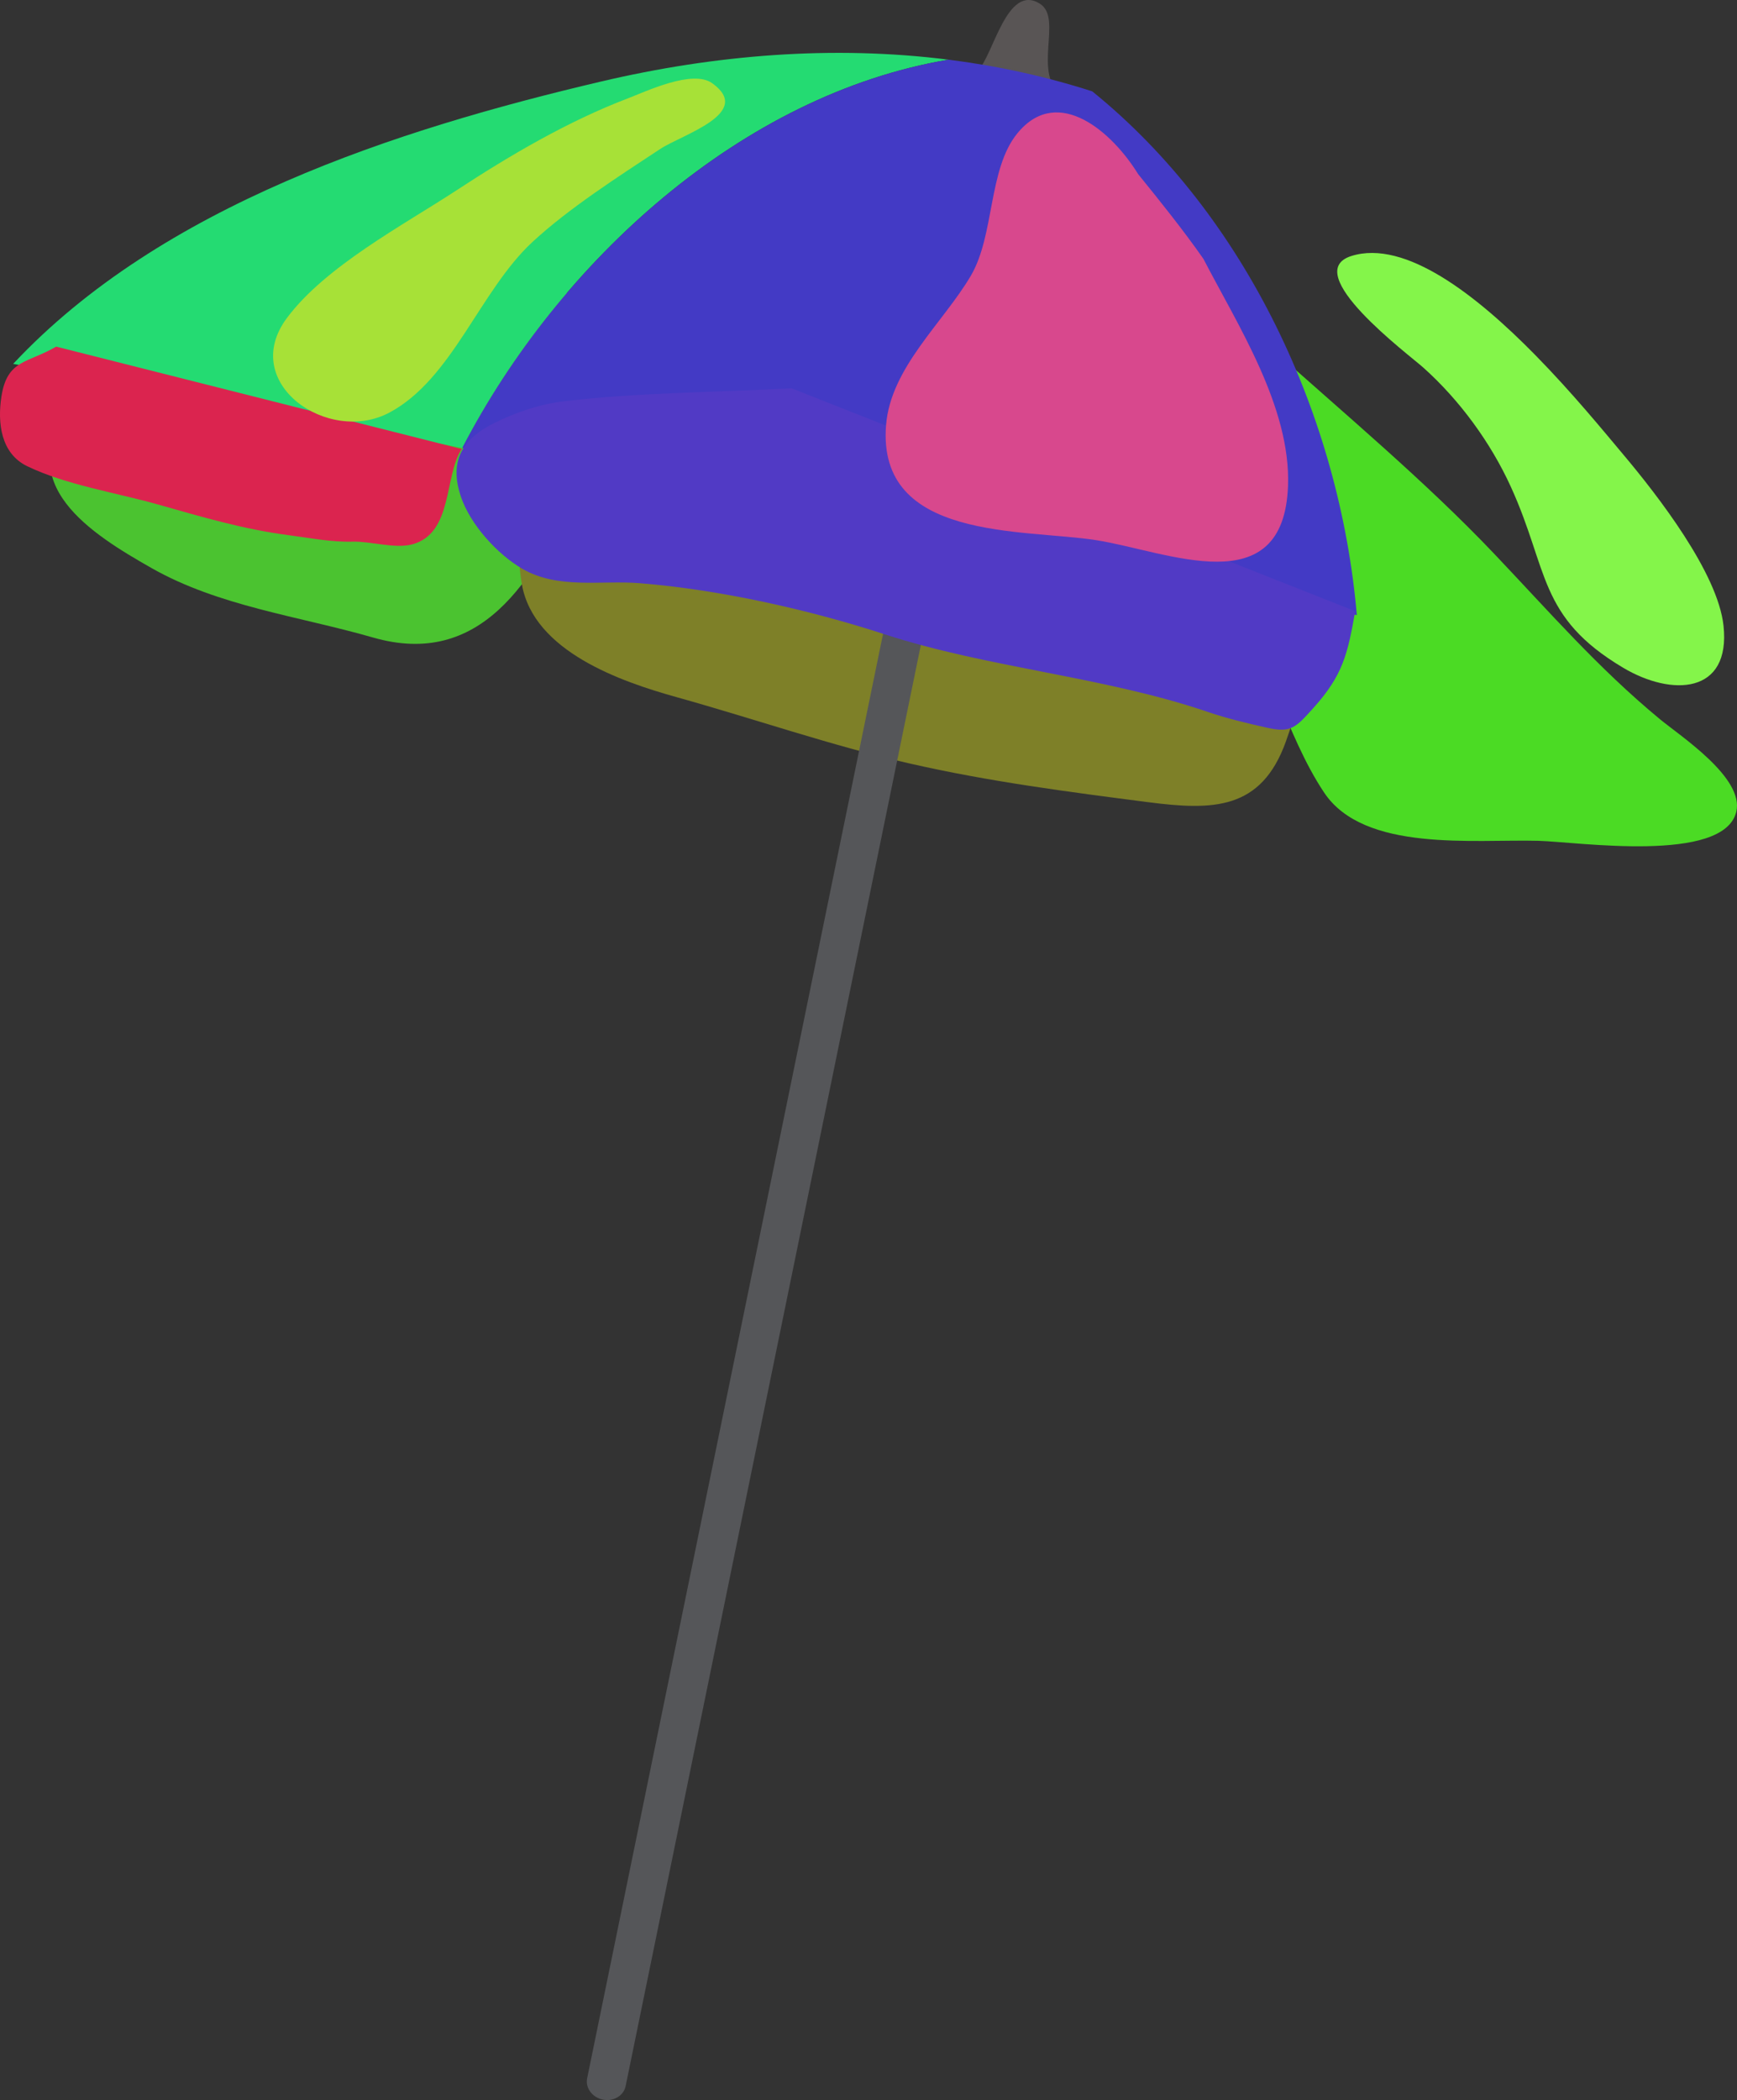 <?xml version="1.0" encoding="UTF-8" standalone="no"?>
<!-- Created with Inkscape (http://www.inkscape.org/) -->

<svg
   xmlns:dc="http://purl.org/dc/elements/1.1/"
   xmlns:cc="http://creativecommons.org/ns#"
   xmlns:rdf="http://www.w3.org/1999/02/22-rdf-syntax-ns#"
   xmlns:svg="http://www.w3.org/2000/svg"
   xmlns="http://www.w3.org/2000/svg"
   xmlns:sodipodi="http://sodipodi.sourceforge.net/DTD/sodipodi-0.dtd"
   xmlns:inkscape="http://www.inkscape.org/namespaces/inkscape"
   id="svg2"
   version="1.1"
   inkscape:version="0.91 r13725"
   xml:space="preserve"
   width="502.377"
   height="607.288"
   viewBox="0 0 502.377 607.288"
   sodipodi:docname="hidden_61.svg"><rect x="0" y="0" width="502.377" height="607.288" fill="#333333" stroke="none"/><sodipodi:namedview
     inkscape:current-layer="svg2"
     fit-margin-bottom="0"
     fit-margin-right="0"
     fit-margin-left="0"
     fit-margin-top="0"
     pagecolor="#ffffff"
     bordercolor="#666666"
     borderopacity="1"
     objecttolerance="10"
     gridtolerance="10"
     guidetolerance="10"
     inkscape:pageopacity="0"
     inkscape:pageshadow="2"
     inkscape:window-width="1920"
     inkscape:window-height="1003"
     id="namedview4"
     showgrid="false"
     inkscape:zoom="0.73793956"
     inkscape:cx="276.83707"
     inkscape:cy="399.63899"
     inkscape:window-x="0"
     inkscape:window-y="24"
     inkscape:window-maximized="1" /><defs
     id="defs6"><clipPath
       clipPathUnits="userSpaceOnUse"
       id="clipPath398"><path
         d="m 8717.87,2798.26 c -45.93,36.88 -93.1,73.27 -146.82,97.44 -52.79,23.75 -110.35,34.97 -167.8,42.04 -201.24,24.77 -411.58,-1.05 -591.76,-94.04 -180.16,-92.98 -327.17,-256.7 -380.12,-452.41 -13.97,-51.64 -20.91,-108.95 2.83,-156.88 14.8,-29.9 40.18,-53.18 66.77,-73.32 97,-73.49 216.13,-113.84 336.64,-130.74 120.52,-16.91 243.06,-11.45 364.27,-0.57 222.21,19.96 446.28,59.16 646.72,157.13 51.6,25.22 102.16,54.86 141.19,96.98 35.68,38.5 60.33,87.02 71.21,138.31 14,65.91 -8.82,81.82 -55.31,125.61 -92.59,87.23 -188.63,170.8 -287.82,250.45 z"
         id="path400"
         inkscape:connector-curvature="0" /></clipPath><clipPath
       clipPathUnits="userSpaceOnUse"
       id="clipPath510"><path
         d="m 3541.78,9423.48 c -0.5,-68.85 -0.01,-137.82 -4.98,-205.97 -11.65,-159.49 -25.84,-319.18 -35.02,-478.94 -9.19,-160.06 -9.59,-321.6 22.26,-479.15 15.59,-77.11 30.57,-155.29 53.88,-230.48 10.87,-35.07 25.22,-70.27 50.09,-97.66 3.55,-3.91 5.66,-6.9 6.79,-9.22 -0.02,0 -0.04,0.01 -0.06,0.01 -55.68,11.76 9.53,-19.58 0.06,-0.01 3.05,-0.65 5.97,-1.42 8.88,-2.19 -7.24,-60.88 -60.74,-113.04 -128.65,-129.06 -27.12,24.66 -48.92,55.04 -66.44,86.88 -44.95,81.73 -62.04,173.91 -81.65,263.96 -18.43,84.6 -36.16,169.08 -43.05,255.46 -7.16,89.72 -3.1,178.16 -2.85,267.86 0.25,86.36 9.81,172.73 17.73,258.63 8.23,89.22 7.97,178.5 17.3,267.62 7.14,68.12 8.17,136.68 8.79,205.26 5.44,-1.19 11.06,-2.16 17.05,-2.74 51.32,2.34 112.36,5.19 159.87,29.74 z"
         id="path512"
         inkscape:connector-curvature="0" /></clipPath></defs><g
     id="g10"
     inkscape:groupmode="layer"
     inkscape:label="ink_ext_XXXXXX"
     transform="matrix(1.25,0,0,-1.25,255.323,730.981)"><path
       inkscape:connector-curvature="0"
       id="path14"
       style="fill:#7bca2c;fill-opacity:1;fill-rule:nonzero;stroke:none"
       d="m 1019.67,542.167 c 5.53,-11.187 8.52,-28.975 4.73,-41.033 -4.89,-15.502 -25.627,-15.492 -27.193,1.975 -0.923,10.29 -0.305,16.766 -6.206,26.274 -4.701,7.575 -7.21,14.794 -9.685,23.12 -5.255,17.672 -7.164,33.389 -6.271,51.787 0.563,11.614 -2.498,43.196 18.498,37.728 16.827,-4.382 10.667,-29.778 9.967,-41.636 -1.3,-21.888 6.63,-38.945 16.16,-58.215" /><path
       inkscape:connector-curvature="0"
       id="path16"
       style="fill:#31ad41;fill-opacity:1;fill-rule:nonzero;stroke:none"
       d="m 1071.04,487.592 c -1.98,-6.909 -9.4,-22.925 -19.09,-17.867 -6.33,3.308 -6.46,17.98 -7.35,24.099 -2,13.68 -0.47,31.715 -5.7,44.602 -3.76,9.286 -9.06,17.366 -10.24,27.716 -0.98,8.666 -2.16,19.286 -1.85,27.543 0.34,8.835 3.78,17.019 3.72,25.915 -0.1,16.942 -5.34,32.9 4.84,49.013 4.91,7.784 12.92,9.111 20.34,4.155 8.39,-5.608 9.55,-16.48 8.84,-25.917 -1.19,-15.685 -5.69,-31.951 -8.82,-47.391 -3.33,-16.395 -1,-23.931 3.73,-39.511 4.15,-13.706 10.42,-27.424 12.71,-41.612 1.6,-9.893 1.69,-20.934 -1.13,-30.745" /><path
       inkscape:connector-curvature="0"
       id="path18"
       style="fill:#7bca2c;fill-opacity:1;fill-rule:nonzero;stroke:none"
       d="m 1070.33,557.824 c -1.02,8.352 1.17,14.951 2.79,23.141 0.92,4.609 -0.74,18.231 0.81,21.245 4.67,9.064 15.35,0.1 18.77,-5.503 4.61,-7.547 4.57,-17.647 6.27,-25.915 3.43,-16.693 0.99,-34.909 1.85,-52.014 0.79,-15.821 3.74,-32.18 2.77,-47.861 -0.43,-6.963 -1.02,-13.953 -1.85,-21.27 -1.02,-9.048 -3.62,-9.006 -9.02,-15.027 -7.18,-8.003 -24.3,-17.381 -31.64,-2.545 -6.91,13.953 16.01,41.6 17.88,55.965 3.06,23.461 -5.83,46.732 -8.63,69.784" /><path
       inkscape:connector-curvature="0"
       id="path26"
       style="fill:#4bc330;fill-opacity:1;fill-rule:nonzero;stroke:none"
       d="m -117.917,437.292 c -17.326,4.979 -35.715,7.227 -51.316,16.097 -13.814,7.855 -32.754,19.547 -18.401,37.611 11.785,14.831 54.141,18.812 71.698,21.772 14.747,2.486 61.93,15.087 57.384,-14.583 -1.207,-7.874 -9.416,-19.697 -12.65,-26.846 -9.572,-21.114 -21.958,-41.167 -46.715,-34.051" /><path
       inkscape:connector-curvature="0"
       id="path28"
       style="fill:#7e8028;fill-opacity:1;fill-rule:nonzero;stroke:none"
       d="m 61.288,399.219 c -18.17,2.356 -36.556,4.707 -55.188,8.964 -18.053,4.125 -35.883,10.322 -53.853,15.332 -12.874,3.589 -32.959,10.559 -35.74,25.995 -3.216,17.855 5.221,40.506 15.407,54.997 13.429,19.106 30.402,26.23 53.739,28.151 29.666,2.441 62.456,-6.086 85.011,-26.099 12.152,-10.784 22.256,-26.877 28.052,-41.947 5.135,-13.352 -0.723,-38.274 -5.478,-51.443 -5.698,-15.781 -16.782,-15.917 -31.95,-13.95" /><path
       inkscape:connector-curvature="0"
       id="path30"
       style="fill:#4bdb24;fill-opacity:1;fill-rule:nonzero;stroke:none"
       d="m 151.703,390.269 c -15.014,0.404 -40.358,-2.704 -49.6,11.177 -8.943,13.43 -12.852,31.481 -22.11,45.452 -11.009,16.614 -26.764,42.148 -24.586,63.233 2.413,23.365 25.236,2.416 34.516,-5.915 17.164,-15.408 35.555,-30.728 51.498,-47.5 12.679,-13.339 24.036,-26.464 38.402,-38.321 4.779,-3.944 19.557,-13.574 17.651,-21.42 -2.919,-12.017 -36.814,-6.947 -45.771,-6.706" /><path
       inkscape:connector-curvature="0"
       id="path32"
       style="fill:#555659;fill-opacity:1;fill-rule:nonzero;stroke:none"
       d="m -68.403,103.997 c -0.456,-2.224 1.167,-4.436 3.625,-4.94 l 0,0 c 2.458,-0.503 4.82,0.892 5.276,3.117 l 94.498,461.231 c 0.456,2.225 -1.167,4.436 -3.625,4.94 l 0,0 c -2.458,0.503 -4.82,-0.892 -5.276,-3.117 l -94.498,-461.231" /><path
       inkscape:connector-curvature="0"
       id="path34"
       style="fill:#595555;fill-opacity:1;fill-rule:nonzero;stroke:none"
       d="m 22.069,568.582 c 3.474,3.287 6.638,20.16 14.279,15.345 5.48,-3.452 -2.074,-16.1 5.346,-21.735 l -19.625,6.39" /><path
       inkscape:connector-curvature="0"
       id="path36"
       style="fill:#24db72;fill-opacity:1;fill-rule:nonzero;stroke:none"
       d="m -201.21,500.604 103.911,-19.425 c 22.419,43.21 64.707,81.761 112.507,89.801 -26.719,3.377 -53.974,1.152 -80.402,-5.058 -47.442,-11.147 -101.684,-28.648 -136.016,-65.318" /><path
       inkscape:connector-curvature="0"
       id="path38"
       style="fill:#433ac5;fill-opacity:1;fill-rule:nonzero;stroke:none"
       d="m 48.469,563.647 c -10.926,3.515 -22.046,5.916 -33.261,7.333 -47.8,-8.04 -90.088,-46.591 -112.507,-89.801 l 206.98,-38.695 c -3.945,45.905 -25.715,92.462 -61.212,121.163" /><path
       inkscape:connector-curvature="0"
       id="path40"
       style="fill:#edd70a;fill-opacity:1;fill-rule:nonzero;stroke:none"
       d="m 880.008,523.456 c -32.827,32.406 -77.531,59.635 -121.417,73.834 -0.091,0.03 -0.183,0.056 -0.274,0.086 35.497,-28.701 57.267,-75.258 61.212,-121.163 l 107.773,-20.148 c -11.384,24.506 -28.094,48.437 -47.294,67.391" /><path
       inkscape:connector-curvature="0"
       id="path42"
       style="fill:#513ac5;fill-opacity:1;fill-rule:nonzero;stroke:none"
       d="m 109.304,443.391 c -1.754,-10.002 -2.866,-14.856 -9.756,-22.485 -4.02,-4.45 -5.094,-5.715 -10.636,-4.475 -4.732,1.059 -9.204,2.118 -13.766,3.673 -23.963,8.169 -50.783,10.142 -74.671,17.929 -17.413,5.677 -38.191,10.348 -56.727,11.835 -8.956,0.719 -18.833,-1.457 -27.098,3.302 -5.804,3.341 -12.13,10.265 -14.301,16.816 -2.707,8.169 0.372,13.276 7.769,16.944 5.097,2.527 10.54,4.364 16.207,5.037 17.151,2.037 35.336,2.053 52.591,2.988 l 130.388,-51.564" /><path
       inkscape:connector-curvature="0"
       id="path44"
       style="fill:#edd70a;fill-opacity:1;fill-rule:nonzero;stroke:none"
       d="m 819.152,477.12 c -0.066,-17.652 3.005,-32.264 24.693,-36.14 21.111,-3.772 43.167,-4.025 62.433,-12.181 4.506,-1.907 6.613,-4.104 10.797,-0.901 2.777,2.126 6.32,7.636 7.713,10.704 1.488,3.276 3.392,10.139 3.066,13.933 -0.467,5.45 -8.192,8.801 -13.929,9.381 l -94.773,15.204" /><path
       inkscape:connector-curvature="0"
       id="path46"
       style="fill:#db244f;fill-opacity:1;fill-rule:nonzero;stroke:none"
       d="m -97.432,480.908 c -4.104,-6.188 -1.942,-19.504 -11.442,-22.054 -4.002,-1.074 -9.615,0.729 -13.732,0.623 -5.065,-0.131 -9.593,0.809 -14.734,1.479 -10.695,1.393 -20.234,4.255 -30.451,7.141 -9.68,2.735 -21.206,4.5 -30.179,8.838 -6.119,2.958 -6.888,10.056 -5.963,16.088 1.329,8.665 6.086,7.701 12.666,11.573 l 93.835,-23.688" /><path
       inkscape:connector-curvature="0"
       id="path48"
       style="fill:#d8488d;fill-opacity:1;fill-rule:nonzero;stroke:none"
       d="m 31.454,554.32 c -0.115,-0.133 -0.229,-0.269 -0.342,-0.409 -6.763,-8.307 -5.214,-23.521 -10.745,-32.924 -6.411,-10.9 -18.543,-21.254 -19.609,-34.545 -2.15,-26.806 31.657,-23.967 48.597,-26.618 16.514,-2.584 43.444,-14.914 44.407,12.611 0.635,18.161 -11.56,36.991 -19.576,52.461 -2.343,3.356 -4.835,6.664 -7.375,9.927 -2.54,3.262 -5.128,6.478 -7.714,9.657 -6.031,9.802 -18.398,20.563 -27.643,9.84" /><path
       inkscape:connector-curvature="0"
       id="path50"
       style="fill:#84f54a;fill-opacity:1;fill-rule:nonzero;stroke:none"
       d="m 150.933,502.684 c 8.669,-8.822 16.096,-17.94 20.412,-23.07 7.939,-9.438 21.867,-27.364 23.179,-39.595 1.701,-15.86 -11.974,-16.399 -23.208,-9.722 -19.767,11.749 -17.217,22.625 -26.004,41.879 -4.674,10.246 -11.854,20.056 -20.236,27.556 -3.495,3.126 -28.816,22.009 -16.642,25.836 12.468,3.889 28.991,-9.139 42.499,-22.884" /><path
       inkscape:connector-curvature="0"
       id="path52"
       style="fill:#a7e137;fill-opacity:1;fill-rule:nonzero;stroke:none"
       d="m -51.513,550.315 c -9.669,-6.378 -21.225,-13.783 -29.572,-21.533 -12.169,-11.298 -18.463,-31.589 -33.01,-39.414 -14.174,-7.625 -34.993,6.79 -23.785,21.841 8.926,11.987 26.981,21.51 39.333,29.604 12.215,8.005 25.723,15.939 39.52,21.198 4.24,1.617 14.999,6.777 19.546,3.53 9.705,-6.932 -6.945,-11.871 -12.032,-15.226" /><path
       inkscape:connector-curvature="0"
       id="path234"
       style="fill:#f8a667;fill-opacity:1;fill-rule:nonzero;stroke:none"
       d="m 992.586,162.266 c -6.479,-1.922 -7.243,-3.68 -3.79,-9.791 2.753,-4.874 6.678,-7.7 11.214,-10.808 4.27,-2.921 14.32,-5.932 17.05,-10.177 3.26,-5.059 -1.16,-7.485 4.96,-12.079 4,-3.006 6.7,-3.669 11.5,-2.713 10.54,2.102 13.68,-2.25 23.28,-6.216 5.03,-2.077 7.44,-1.412 12.46,-0.157 5.8,1.449 9.46,0.854 15.39,-0.411 8.12,-1.731 20.12,-0.716 27.09,5.25 2.96,2.534 5.55,7.119 8.66,10.207 4,3.973 4.09,5.819 -0.55,10.192 -4.28,4.027 -10.2,5.057 -15.21,7.839 -8.58,4.768 -16.65,9.067 -25.72,13.061 -12.8,5.628 -26.45,9.335 -40.29,11.212 -15.12,2.051 -31.58,-1.116 -46.044,-5.409" /><path
       inkscape:connector-curvature="0"
       id="path236"
       style="fill:#d0cecd;fill-opacity:1;fill-rule:nonzero;stroke:none"
       d="m 1004.04,157.527 c 1.86,-5.806 0.68,-10.445 6.12,-14.416 4.92,-3.586 3.34,-9.207 5.4,-14.428 1.86,-4.725 6.5,-7.767 11.16,-9.381 2.68,-0.925 5.41,-1.66 7.7,0.3 2.49,2.136 3.46,6.322 6.02,8.729 4.21,3.96 10.92,3.109 13.34,-2.511 1.95,-4.512 0.19,-12.967 4.58,-16.328 7.12,-5.44 15.27,7.636 21.73,7.686 5.48,0.042 10.67,-5.609 16.22,-4.712 8.36,1.348 13.61,15.55 19.11,21.273 3.85,4.011 4.28,7.783 1.81,12.765 -4.58,9.217 -12.72,17.499 -19.38,25.258 -9.26,10.777 -22.8,27.998 -38.75,26.51 -17.53,-1.638 -33.61,-15.102 -45.09,-27.509 -2.15,-2.322 -9.97,-9.316 -9.25,-12.516 l -0.72,-0.72" /><path
       inkscape:connector-curvature="0"
       id="path238"
       style="fill:#e1dfdd;fill-opacity:1;fill-rule:nonzero;stroke:none"
       d="m 1056.3,206.544 c -4.91,7.183 -14.56,2.032 -20.54,-1.424 -10.4,-6.013 -19.82,-14.273 -28.51,-22.452 -5.05,-4.762 -4.93,-9.599 -4.3,-16.131 0.56,-5.661 1.34,-13.272 3.67,-18.319 6.48,0.281 9.53,-3.13 11.56,-9.066 1.95,-5.683 0.05,-12.352 3.24,-17.579 4.46,-7.323 14.7,-7.226 17.68,1.334 2.04,5.871 2.26,15.979 11.43,12.183 7.47,-3.091 7.6,-10.873 5.05,-17.21 -2.97,-7.372 -0.55,-10.619 7.58,-11.453 8.44,-0.865 8.68,5.562 11.77,11.453 3.49,6.665 11.03,7.819 15.52,1.432 1.53,-2.182 1.05,-5.718 4.04,-6.486 2.61,-0.667 5.05,1.881 6.76,3.352 2.4,2.067 4,4.617 6.22,6.757 1.77,1.708 4.23,2.515 5.5,4.587 1.56,2.535 -0.2,4.744 0.72,7.578 1.12,3.469 5.21,5.828 7.83,8.09 2.36,2.036 5.96,4.302 4.61,7.417 -1.33,3.072 -7.01,6.24 -9.2,9.072 -9.63,12.437 -18.69,24.959 -28.46,37.205 -2.99,3.75 -2.58,7.48 -8.02,7.858 -5.09,0.353 -7.62,-3.759 -11.86,-3.909 1.33,2.763 3.06,9.163 -0.75,11.046 -2.59,1.278 -5.14,-0.306 -7.32,-1.63 -0.33,-0.202 -5.66,-2.985 -5.66,-2.984 l 1.44,-0.721" /><path
       inkscape:connector-curvature="0"
       id="path240"
       style="fill:#d0cecd;fill-opacity:1;fill-rule:nonzero;stroke:none"
       d="m 1074.69,187.09 c -0.29,3.042 -3.61,17.535 -7.22,10.204 -1.76,-3.564 0.17,-9.368 0.36,-13.098 0.31,-6.07 -0.5,-12.01 -0.8,-18.019 -0.6,-11.994 -2.81,-23.305 -5.76,-34.602 -1.46,-5.578 -3.89,-10.973 -4.17,-16.659 -0.21,-4.134 0.67,-4.661 4.24,-4.947 2.98,-0.237 6.59,-0.67 8.58,1.784 1.93,2.378 2.12,7.327 2.68,10.162 1.18,6.057 3.13,12.085 3.88,18.232 1.07,8.721 -0.59,17.286 -1,25.912 -0.34,7.065 -0.14,14.067 -0.79,21.031" /><path
       inkscape:connector-curvature="0"
       id="path242"
       style="fill:#ffffff;fill-opacity:1;fill-rule:nonzero;stroke:none"
       d="m 1053.68,197.532 c -3.44,-7.158 -7.34,-16.214 -9.29,-23.867 -1.55,-6.112 -1.96,-12.458 -3.15,-18.381 -0.67,-3.328 -5,-13.396 -2.23,-15.822 4.95,3.226 8.55,6.193 14.41,2.477 2.8,-1.779 3.57,-3.857 6.02,-1 1.78,2.068 1.88,5.457 2.26,7.946 0.43,2.87 -0.09,5.626 0,8.642 0.14,4.373 1.38,8.575 1.83,12.886 0.81,7.829 0.57,15.599 1.05,23.516 0.25,4.1 4.18,9.241 2.87,13.435 -2.44,7.768 -12.32,-6.804 -13.77,-9.832" /><path
       inkscape:connector-curvature="0"
       id="path244"
       style="fill:#d0cecd;fill-opacity:1;fill-rule:nonzero;stroke:none"
       d="m 1036.48,148.876 c 1.62,7.654 7.19,13.682 15.13,14.057 8.14,0.384 10.41,-5.851 14.35,-11.505 0.58,8.865 -4.64,16.545 -14.34,16.551 -9.88,0.006 -16.09,-9.516 -15.14,-18.742 l 0,-0.361" /><path
       inkscape:connector-curvature="0"
       id="path246"
       style="fill:#d0cecd;fill-opacity:1;fill-rule:nonzero;stroke:none"
       d="m 1038.64,141.668 c -1.62,6.784 8.88,10.327 14.06,9.379 6.54,-1.196 12.14,-5.634 11.91,-12.874 -2.06,6.032 -7.83,7.461 -13.44,8.1 -2.87,0.328 -14.03,0.142 -12.53,-4.965 l 0,0.36" /><path
       inkscape:connector-curvature="0"
       id="path248"
       style="fill:#ffffff;fill-opacity:1;fill-rule:nonzero;stroke:none"
       d="m 1088.82,146.275 c 0.17,-3.702 2.75,-15.179 0.36,-18.39 -1.46,-1.972 -8.5,-0.936 -10.7,-0.774 -3.36,0.247 -3.28,-0.016 -2.27,3.568 2.6,9.24 2.59,17.506 2.15,27.237 -0.23,5.265 -0.02,10.544 -0.36,15.804 -0.45,7.024 1.06,13.88 -0.54,20.897 -0.49,2.139 -1.7,3.765 0.18,5.523 1.67,1.57 4.31,0.903 5.92,-0.322 5.55,-4.242 4.39,-16.061 4.75,-22.185 0.61,-10.443 0.01,-20.912 0.51,-31.358" /><path
       inkscape:connector-curvature="0"
       id="path250"
       style="fill:#d0cecd;fill-opacity:1;fill-rule:nonzero;stroke:none"
       d="m 1042.96,171.583 c 0.45,3.394 9.67,5.766 13.06,5.855 5.6,0.148 8.17,-3.315 9.31,-8.25 -0.12,7.195 -0.79,11.335 -9.03,11.766 -5.05,0.264 -14.67,-3.558 -13.34,-9.731 l 0,0.36" /><path
       inkscape:connector-curvature="0"
       id="path252"
       style="fill:#d0cecd;fill-opacity:1;fill-rule:nonzero;stroke:none"
       d="m 1047.29,185.279 c 3.76,5.985 16.81,1.225 17.66,-4.378 -0.03,5.496 -1.76,8.854 -7.57,9.423 -3.7,0.361 -10.24,-1.631 -11.17,-5.766 l 1.08,0.721" /><path
       inkscape:connector-curvature="0"
       id="path254"
       style="fill:#ffffff;fill-opacity:1;fill-rule:nonzero;stroke:none"
       d="m 1044.14,200.065 c 1.64,2.56 4.02,4.747 5.52,7.299 -3.79,1.018 -9.1,-3.084 -11.66,-5.577 -4.33,-4.208 -8.14,-9.663 -11.88,-14.405 -6.7,-8.496 -11.73,-18.262 -15.14,-28.511 -1.57,-4.69 1.2,-6.839 4.32,-10.615 1.72,-2.074 4.72,-6.783 7.42,-6.884 2.05,4.492 1.47,11.828 2.49,16.868 1.87,9.225 4.9,19.797 9.9,27.858 2.97,4.783 6.07,9.347 9.03,13.967" /><path
       inkscape:connector-curvature="0"
       id="path256"
       style="fill:#d0cecd;fill-opacity:1;fill-rule:nonzero;stroke:none"
       d="m 1008.72,157.166 c -0.27,0.095 -0.05,0.646 -0.67,0.27 -0.13,-0.15 -0.13,-0.158 0.02,-0.026 4.95,5.54 11.52,4.597 14.36,-2.327 2.05,-5.005 -1.17,-13.862 3.54,-16.963 -3.67,5.707 0.79,15.098 -2.18,21.218 -3.67,7.567 -11.75,4.618 -15.07,-1.451 l 0,-0.721" /><path
       inkscape:connector-curvature="0"
       id="path258"
       style="fill:#d0cecd;fill-opacity:1;fill-rule:nonzero;stroke:none"
       d="m 1011.97,167.618 c 1.25,3.226 9.09,14.289 14.15,10.552 5.06,-3.736 3.11,-16.898 3.17,-22.318 -2.12,5.251 0.56,12.695 -3.89,17.253 -3.65,3.746 -13.64,-1.678 -13.07,-5.487 l -0.36,0" /><path
       inkscape:connector-curvature="0"
       id="path260"
       style="fill:#d0cecd;fill-opacity:1;fill-rule:nonzero;stroke:none"
       d="m 1076.48,180.594 c 3.46,8.18 13,4.967 14.16,-2.838 0.14,-0.125 0.14,-0.119 0.01,0.019 -3.67,3.333 -10.06,5.922 -13.81,1.737 l -0.36,1.082" /><path
       inkscape:connector-curvature="0"
       id="path262"
       style="fill:#d0cecd;fill-opacity:1;fill-rule:nonzero;stroke:none"
       d="m 1076.48,164.014 c 2.07,7.901 12.91,8.739 15.16,0.488 -0.89,10.467 -12.5,9.777 -14.44,-0.127 l -0.72,-0.361" /><path
       inkscape:connector-curvature="0"
       id="path264"
       style="fill:#d0cecd;fill-opacity:1;fill-rule:nonzero;stroke:none"
       d="m 1077.2,146.714 c -0.37,5.064 5.3,9.232 10.09,8.65 4.88,-0.592 5.96,-5.22 7.25,-9.225 -1.76,3.001 -5.63,4.742 -9.05,4.9 -4.22,0.196 -5.36,-2.135 -8.61,-4.037 0.08,-0.349 0.26,-0.644 0.32,-1.009 l 0,0.721" /><path
       inkscape:connector-curvature="0"
       id="path266"
       style="fill:#d0cecd;fill-opacity:1;fill-rule:nonzero;stroke:none"
       d="m 1073.96,130.495 c 1.46,5.149 8.45,10.223 14.06,9.379 4.63,-0.698 7.5,-5.608 9.01,-8.703 -1.91,5.948 -1.87,11.635 -10.1,11.218 -7.03,-0.356 -10.67,-5.461 -12.25,-11.534 l -0.72,-0.36" /><path
       inkscape:connector-curvature="0"
       id="path268"
       style="fill:#d0cecd;fill-opacity:1;fill-rule:nonzero;stroke:none"
       d="m 1104.96,137.703 c 0.16,3.516 2.37,7.31 5.41,9.389 1.36,0.928 7.57,2.853 2.87,4.325 -5.49,1.723 -10.67,-10.637 -8.65,-14.074 l 0.37,0.36" /><path
       inkscape:connector-curvature="0"
       id="path270"
       style="fill:#d0cecd;fill-opacity:1;fill-rule:nonzero;stroke:none"
       d="m 1100.99,150.318 c -3.08,3.64 7.16,9.096 11.03,6.093 0.09,1.962 -1.59,4.271 -3.45,3.978 -5.41,2.203 -7.5,-5.318 -7.22,-9.35 l -0.36,-0.721" /><path
       inkscape:connector-curvature="0"
       id="path272"
       style="fill:#d0cecd;fill-opacity:1;fill-rule:nonzero;stroke:none"
       d="m 1095.59,123.286 c -0.32,-5.985 5.85,-5.021 8.92,-1.527 4.12,4.71 0.91,12.904 -0.53,17.828 -2.08,7.131 -2,14.403 -3.79,21.544 -2.15,8.571 -2.55,23.158 -9.58,29.157 -0.69,-6.785 0.41,-13.43 0.65,-20.407 0.23,-6.609 -0.2,-13.867 1.07,-20.275 1.17,-5.892 2.38,-11.42 3.25,-17.301 0.46,-3.062 0.17,-5.969 0.01,-9.019" /><path
       inkscape:connector-curvature="0"
       id="path274"
       style="fill:#d0cecd;fill-opacity:1;fill-rule:nonzero;stroke:none"
       d="m 1053.41,204.021 c -7.37,-5.027 -12.87,-14.626 -16.84,-22.695 -3.74,-7.589 -7.69,-15.017 -9.38,-23.438 -1.19,-5.928 -8.33,-34.609 1.35,-36.411 8.4,-1.563 7.06,19.447 7.56,23.811 1.17,10.066 2.9,20.236 5.86,29.96 1.77,5.792 3.95,11.03 6.86,16.148 1.09,1.924 7.77,13.787 4.59,13.706 l 0,-1.081" /><path
       inkscape:connector-curvature="0"
       id="path442"
       style="fill:#3e3734;fill-opacity:1;fill-rule:nonzero;stroke:none"
       d="m 966.986,434.914 c -6.822,9.096 -11.1,21.351 -5.283,31.916 6.23,11.315 18.714,20.403 28.104,29.002 9.34,8.553 20.153,21.4 33.143,24.176 9.45,2.021 18.78,-2.836 27.65,-5.457 11.38,-3.365 22.36,-6.171 31.81,-13.678 8.68,-6.89 14.7,-15.618 20.63,-24.749 8.56,-13.166 15.39,-28.525 4.69,-42.078 -12.56,-15.914 -41.57,-24.433 -61.04,-24.648 -8.83,-0.098 -16.95,5.081 -25.87,6.039 -19.74,2.118 -40.716,1.987 -53.834,19.477" /><path
       inkscape:connector-curvature="0"
       id="path444"
       style="fill:#4a4747;fill-opacity:1;fill-rule:nonzero;stroke:none"
       d="m 1071.83,425.066 c -16.01,-1.721 -27.25,1.773 -30.04,19.547 -3.48,22.241 15.31,61.407 41.79,48.601 9.78,-4.732 15.86,-15.908 19.53,-25.643 3.29,-8.749 6.61,-22.262 -1.37,-29.584 -7.26,-6.665 -20.25,-11.882 -29.91,-12.921" /><path
       inkscape:connector-curvature="0"
       id="path446"
       style="fill:#4a4747;fill-opacity:1;fill-rule:nonzero;stroke:none"
       d="m 1032.8,465.523 c 2.73,8.562 7.91,15.211 13.7,21.902 3.96,4.574 13,12.698 9.78,19.62 -2.98,6.414 -17.64,8.457 -23.86,8.462 -8.81,0.006 -14.39,-5.763 -21.38,-10.22 -11.241,-7.169 -18.75,-17.9 -29.286,-25.942 -7.823,-5.972 -18.034,-14.11 -13.163,-25.586 1.897,-4.472 7.552,-8.863 11.497,-11.222 6.618,-3.955 13.324,-8.132 20.032,-12.217 7.87,-4.785 20.76,-5.399 26.82,3.076 6.77,9.476 2.54,21.721 5.86,32.127" /><path
       inkscape:connector-curvature="0"
       id="path448"
       style="fill:#686a6d;fill-opacity:1;fill-rule:nonzero;stroke:none"
       d="m 1061.55,471.986 c 2.07,-3.092 5.67,-5.579 10.69,-6.549 13.16,-2.543 23.61,4.904 15.61,17.774 -2.88,4.631 -7.38,8.31 -13.08,8.63 -1.14,0.064 -2.35,-0.086 -3.57,-0.416 -11.37,-3.08 -14.16,-12.699 -9.65,-19.439" /><path
       inkscape:connector-curvature="0"
       id="path450"
       style="fill:#686a6d;fill-opacity:1;fill-rule:nonzero;stroke:none"
       d="m 1021.21,485.089 c -3.85,-0.192 -10.99,-0.779 -14.16,1.783 -4.72,3.804 -1.07,8.451 2.81,12.365 6.83,6.886 16.54,11.071 26.05,11.187 7.1,0.087 19.89,-6.763 12.94,-15.941 -1.9,-2.503 -8.84,-4.063 -11.68,-5.277 -5.13,-2.197 -10.33,-3.837 -15.96,-4.117" /><path
       inkscape:connector-curvature="0"
       id="path452"
       style="fill:#4a4747;fill-opacity:1;fill-rule:nonzero;stroke:none"
       d="m 1060.72,505.564 c 3.18,4.298 14.5,1.971 12.19,-4.106 -2.18,-5.705 -17.83,-3.513 -12.19,4.106" /><path
       inkscape:connector-curvature="0"
       id="path454"
       style="fill:#4a4747;fill-opacity:1;fill-rule:nonzero;stroke:none"
       d="m 1051.8,403.833 c -0.97,-14.155 -27.88,-17.834 -37.58,-12.877 -16.847,8.609 -0.82,26.7 9.19,33.059 8.66,5.506 15.3,1.732 20.74,-6.049 2.43,-3.476 7.97,-9.588 7.65,-14.133" /><path
       inkscape:connector-curvature="0"
       id="path456"
       style="fill:#5e5e60;fill-opacity:1;fill-rule:nonzero;stroke:none"
       d="m 1041.8,400.255 c 7.32,4.591 4.41,12.19 0.14,17.268 -5.92,7.04 -19.06,9.916 -19.89,-3.029 -0.6,-9.429 10.7,-19.901 19.75,-14.239" /><path
       inkscape:connector-curvature="0"
       id="path458"
       style="fill:#100f0d;fill-opacity:1;fill-rule:nonzero;stroke:none"
       d="m 988.838,822.695 c -5.803,-0.337 -10.737,-7.735 -18.103,-7.454 -6.342,0.241 -14.605,2.852 -11.06,11.112 0.62,-0.042 0.78,-0.251 1.343,-0.385 4.723,5.397 12.867,6.682 18.769,10.037 l 9.051,-13.31" /><path
       inkscape:connector-curvature="0"
       id="path460"
       style="fill:#f25a1c;fill-opacity:1;fill-rule:nonzero;stroke:none"
       d="m 1037.73,827.258 c 12.49,-2.429 37.62,-11.589 20.95,-25.982 -14.47,-12.498 -23.98,3.688 -29.3,18.823 l 8.35,7.159" /><path
       inkscape:connector-curvature="0"
       id="path462"
       style="fill:#100f0d;fill-opacity:1;fill-rule:nonzero;stroke:none"
       d="m 1058.68,801.276 c 7.97,6.879 6.38,12.561 1.2,16.886 0.59,-10.107 -8.71,-16.808 -18.28,-18.675 4.67,-3.627 10.33,-4.036 17.08,1.789" /><path
       inkscape:connector-curvature="0"
       id="path464"
       style="fill:#f25a1c;fill-opacity:1;fill-rule:nonzero;stroke:none"
       d="m 1048.63,899.293 c -6.22,9.488 -21.83,11.983 -31.77,14.55 -3.25,0.84 -34.28,6.252 -22.836,-5.825 -7.098,0.829 -13.387,-5.215 -14.029,-11.922 -1.085,-11.332 11.092,-4.69 19.122,-3.812 8.323,0.909 16.413,1.765 24.753,2.218 6.8,0.369 21.39,-3.062 25.56,3.194 l -0.8,1.597" /><path
       inkscape:connector-curvature="0"
       id="path466"
       style="fill:#100f0d;fill-opacity:1;fill-rule:nonzero;stroke:none"
       d="m 979.995,896.096 c 0.642,6.707 6.931,12.751 14.029,11.922 -8.795,9.282 7.496,8.234 16.986,6.87 -9.32,-3.169 -17.641,-10.832 -23.769,-18.187 -1.869,-2.024 -3.366,-4.327 -4.626,-6.791 -1.893,0.683 -2.977,2.458 -2.62,6.186" /><path
       inkscape:connector-curvature="0"
       id="path468"
       style="fill:#f25a1c;fill-opacity:1;fill-rule:nonzero;stroke:none"
       d="m 950.403,871.343 c -0.024,0.237 -0.837,0.623 -0.008,-0.398 0.022,0.012 0.04,0.012 0.054,0 -0.313,-0.016 -0.625,-0.044 -0.935,-0.085 0.452,0.323 0.777,0.751 0.973,1.283 -2.593,4.585 -9.393,13.935 -15.082,15.388 -11.22,2.865 -7.563,-9.46 -5.943,-16.207 2.018,-8.401 -6.763,-15.55 -3.854,-23.98 1.327,-3.846 5.9,-5.24 7.422,-9.346 1.402,-3.779 0.143,-8.567 -1.074,-12.172 11.019,-13.35 28.282,16.078 36.016,20.761 l -17.569,24.756" /><path
       inkscape:connector-curvature="0"
       id="path470"
       style="fill:#f25a1c;fill-opacity:1;fill-rule:nonzero;stroke:none"
       d="m 953.15,837.597 c 1.379,-1.539 2.859,-2.966 4.435,-4.291 1.352,-1.145 2.768,-2.215 4.243,-3.216 6.496,-4.419 14.013,-7.502 21.483,-9.69 0.958,-0.282 1.912,-0.549 2.865,-0.799 8.167,-2.156 16.694,-3.673 25.334,-4.424 2.07,-0.181 4.17,-0.33 6.28,-0.442 14.58,-0.767 29.67,0.287 43.55,4.786 2.63,0.852 5.21,1.826 7.75,2.939 0.1,0.043 0.19,0.085 0.29,0.128 17.06,7.603 33.61,25.231 28.65,45.272 -3.51,14.125 -15.78,21.829 -29.3,26.344 -5.92,1.97 -12.08,3.338 -17.84,4.355 -2.75,0.49 -5.41,0.9 -7.91,1.262 -11,1.592 -22.09,1.789 -32.95,0.5 -9.07,-1.07 -17.987,-3.178 -26.559,-6.367 -8.205,-3.046 -16.095,-7.087 -23.512,-12.161 -0.154,-0.106 -0.309,-0.213 -0.458,-0.325 -4.722,-3.348 -8.375,-7.885 -10.664,-12.948 -0.005,-0.005 -0.005,-0.005 -0.005,-0.011 -4.494,-9.935 -3.77,-21.887 4.318,-30.912" /><path
       inkscape:connector-curvature="0"
       id="path472"
       style="fill:#ffffff;fill-opacity:1;fill-rule:nonzero;stroke:none"
       d="m 948.762,856.929 c 1.316,-8.913 5.389,-15.829 8.823,-23.623 1.352,-1.145 2.768,-2.215 4.243,-3.216 1.539,3.61 2.88,8.055 2.992,11.702 0.187,6.23 -3.338,10.132 -4.211,15.973 -0.884,5.947 2.252,9.781 1.773,15.973 -0.213,2.72 -1.629,5.414 -2.881,7.73 -4.722,-3.348 -8.375,-7.885 -10.664,-12.948 -0.005,-0.005 -0.005,-0.005 -0.005,-0.011 -0.586,-3.849 -0.634,-7.757 -0.07,-11.58" /><path
       inkscape:connector-curvature="0"
       id="path474"
       style="fill:#ffffff;fill-opacity:1;fill-rule:nonzero;stroke:none"
       d="m 1025.47,861.758 c 0.66,-13.113 4.21,-26.711 15.01,-35.352 6.49,-5.186 13.52,-5.926 20.86,-6.885 2.63,0.852 5.21,1.826 7.75,2.939 0.1,0.043 0.19,0.085 0.29,0.128 -8.59,10.67 -19.19,16.851 -20.79,33.543 -1.3,13.443 6.73,32.126 20.14,38.073 -5.92,1.97 -12.08,3.338 -17.84,4.355 -3.75,-1.805 -7.09,-3.966 -9.4,-5.83 -10.11,-8.151 -16.7,-17.586 -16.02,-30.971" /><path
       inkscape:connector-curvature="0"
       id="path476"
       style="fill:#f25a1c;fill-opacity:1;fill-rule:nonzero;stroke:none"
       d="m 1041.8,861.538 c -7.37,6.496 -24.61,17.288 -24.68,-0.823 -0.05,-15.727 13.62,-13.003 24.68,-8.226 l 0,9.049" /><path
       inkscape:connector-curvature="0"
       id="path478"
       style="fill:#100f0d;fill-opacity:1;fill-rule:nonzero;stroke:none"
       d="m 1017.12,860.715 c 0.03,8.656 3.99,10.707 8.91,9.783 -5.96,-5.035 -5.25,-14.43 -1.69,-21.407 -4.28,0.974 -7.24,4.293 -7.22,11.624" /><path
       inkscape:connector-curvature="0"
       id="path480"
       style="fill:#f25a1c;fill-opacity:1;fill-rule:nonzero;stroke:none"
       d="m 1023.36,824.958 c -11.85,-6.001 -34.043,-22.24 -11.34,-31.394 19.72,-7.949 23.15,10.576 22.7,26.859 l -11.36,4.535" /><path
       inkscape:connector-curvature="0"
       id="path482"
       style="fill:#100f0d;fill-opacity:1;fill-rule:nonzero;stroke:none"
       d="m 1012.02,793.564 c -10.85,4.375 -11.44,10.368 -7.81,16.089 3.33,-10.013 15.48,-13.826 26.02,-12.854 -3.37,-4.89 -9.02,-6.94 -18.21,-3.235" /><path
       inkscape:connector-curvature="0"
       id="path484"
       style="fill:#ffffff;fill-opacity:1;fill-rule:nonzero;stroke:none"
       d="m 983.311,820.4 c 0.958,-0.282 1.912,-0.549 2.865,-0.799 8.167,-2.156 16.694,-3.673 25.334,-4.424 2.07,-0.181 4.17,-0.33 6.28,-0.442 0.17,0.49 0.28,1.017 0.34,1.586 0.74,6.794 -8.99,16.271 -11.06,22.879 -2.59,8.289 -1.94,17.186 1.87,24.624 4.16,8.125 4.41,14.977 4.92,24.358 0.28,5.122 -0.58,9.754 -3.83,12.139 l -26.559,-6.367 c 0.697,-4.26 2.918,-9.866 1.523,-13.625 -3.69,-9.935 -1.8,-15.69 -0.937,-25.689 0.931,-10.75 -4.286,-24.556 -0.746,-34.24" /><path
       inkscape:connector-curvature="0"
       id="path486"
       style="fill:#100f0d;fill-opacity:1;fill-rule:nonzero;stroke:none"
       d="m 929.462,871.324 c -1.611,6.711 -5.232,18.936 5.772,16.245 -4.977,-7.216 0.505,-18.889 -1.768,-27.073 -1.065,-2.662 -3.194,-4.259 -4.792,-6.389 -1.065,-2.129 0.533,-4.259 1.598,-6.389 3.194,-5.324 10.648,-9.051 9.051,-16.505 0,0 -0.533,-1.065 -1.065,-1.597 -2.006,-3.008 0.71,-5.544 3.256,-6.718 -3.422,-1.115 -6.701,-0.534 -9.558,2.928 1.217,3.605 2.476,8.393 1.074,12.172 -1.522,4.106 -6.095,5.5 -7.422,9.346 -2.909,8.43 5.872,15.579 3.854,23.98" /><path
       inkscape:connector-curvature="0"
       id="path488"
       style="fill:#ffffff;fill-opacity:1;fill-rule:nonzero;stroke:none"
       d="m 1062.3,872.861 c -0.9,9.745 8.95,15.357 15.51,7.948 4.53,-5.127 5.31,-14.287 -2.19,-16.717 -6.35,-2.057 -12.74,2.447 -13.32,8.769" /><path
       inkscape:connector-curvature="0"
       id="path490"
       style="fill:#100f0d;fill-opacity:1;fill-rule:nonzero;stroke:none"
       d="m 1070.3,868.06 c -4.61,1.256 -4.72,11.015 0.47,11.667 6.57,0.827 7.2,-13.757 -0.47,-11.667" /><path
       inkscape:connector-curvature="0"
       id="path492"
       style="fill:#ffffff;fill-opacity:1;fill-rule:nonzero;stroke:none"
       d="m 1071.52,874.308 c -2.53,-3.861 -7.58,2.163 -4.63,4.488 2.64,2.072 6.39,-1.789 4.63,-4.488" /><path
       inkscape:connector-curvature="0"
       id="path494"
       style="fill:#100f0d;fill-opacity:1;fill-rule:nonzero;stroke:none"
       d="m 1094.79,849.848 c -8.59,-0.816 -19.46,-3.983 -24.06,4.709 1,-1.894 -0.71,-5.925 0.95,-8.714 1.59,-2.691 4.6,-4.821 7.57,-5.712 7.89,-2.367 12.37,4.771 16.07,10.782 l -0.53,-1.065" /><path
       inkscape:connector-curvature="0"
       id="path496"
       style="fill:#71c831;fill-opacity:1;fill-rule:nonzero;stroke:none"
       d="m 353.619,961.873 c -0.178,-0.195 -0.357,-0.391 -0.535,-0.587 -5.602,-6.135 -14.02,-1.591 -15.382,4.612 0.167,1.294 0.351,2.586 0.572,3.875 5.115,-2.634 10.23,-5.266 15.345,-7.9" /><path
       inkscape:connector-curvature="0"
       id="path498"
       style="fill:#5dad33;fill-opacity:1;fill-rule:nonzero;stroke:none"
       d="m 375.998,766.867 c -19.728,-13.825 -32.843,36.584 -4.968,34.996 4.96,-0.282 8.181,-3.756 10.476,-7.77 4.432,-7.755 2.464,-21.638 -5.508,-27.226" /><path
       inkscape:connector-curvature="0"
       id="path500"
       style="fill:#f8dc05;fill-opacity:1;fill-rule:nonzero;stroke:none"
       d="m 363.474,792.207 c 0.002,0 0.004,-10e-4 0.006,-10e-4 0.947,-1.957 -5.574,1.177 -0.006,10e-4" /><path
       inkscape:connector-curvature="0"
       id="path502"
       style="fill:#71c831;fill-opacity:1;fill-rule:nonzero;stroke:none"
       d="m 364.368,791.987 c 1.273,-0.337 2.437,-0.801 3.585,-1.533 9.648,-6.153 1.595,-22.129 -8.113,-15.938 0.348,0.003 0.696,0.005 1.044,0.008 -1.571,-0.067 -3.059,0.254 -4.463,0.962 -1.612,0.967 -3.103,1.995 -4.522,3.23 -0.135,0.118 -0.263,0.244 -0.396,0.365 6.791,1.602 12.141,6.818 12.865,12.906" /><path
       inkscape:connector-curvature="0"
       id="path504"
       style="fill:#71c831;fill-opacity:1;fill-rule:nonzero;stroke:none"
       d="m 353.084,961.286 c 0.178,0.196 0.357,0.392 0.535,0.587 -5.115,2.634 -10.23,5.266 -15.345,7.9 -0.221,-1.289 -0.405,-2.581 -0.572,-3.875 -0.528,2.407 0.004,5.063 2.177,7.443 0.178,0.196 0.357,0.391 0.535,0.587 6.172,6.76 16.819,0.704 15.346,-7.899 -1.332,-7.782 -1.524,-15.724 -1.582,-23.681 -4.751,-2.455 -10.855,-2.74 -15.987,-2.974 -0.599,0.058 -1.161,0.155 -1.705,0.274 0.08,8.779 0.092,17.559 1.216,26.25 1.362,-6.203 9.78,-10.747 15.382,-4.612" /><g
       id="g506"
       transform="scale(0.1,0.1)"><g
         clip-path="url(#clipPath510)"
         id="g508"><path
           inkscape:connector-curvature="0"
           id="path514"
           style="fill:#f8dc05;fill-opacity:1;fill-rule:nonzero;stroke:none"
           d="m 3541.78,9423.48 c -0.5,-68.85 -0.01,-137.82 -4.98,-205.97 -11.65,-159.49 -25.84,-319.18 -35.02,-478.94 -9.19,-160.06 -9.59,-321.6 22.26,-479.15 15.59,-77.11 30.57,-155.29 53.88,-230.48 10.87,-35.07 25.22,-70.27 50.09,-97.66 3.55,-3.91 5.66,-6.9 6.79,-9.22 -0.02,0 -0.04,0.01 -0.06,0.01 -55.68,11.76 9.53,-19.58 0.06,-0.01 3.05,-0.65 5.97,-1.42 8.88,-2.19 -7.24,-60.88 -60.74,-113.04 -128.65,-129.06 -27.12,24.66 -48.92,55.04 -66.44,86.88 -44.95,81.73 -62.04,173.91 -81.65,263.96 -18.43,84.6 -36.16,169.08 -43.05,255.46 -7.16,89.72 -3.1,178.16 -2.85,267.86 0.25,86.36 9.81,172.73 17.73,258.63 8.23,89.22 7.97,178.5 17.3,267.62 7.14,68.12 8.17,136.68 8.79,205.26 5.44,-1.19 11.06,-2.16 17.05,-2.74 51.32,2.34 112.36,5.19 159.87,29.74" /><path
           inkscape:connector-curvature="0"
           id="path516"
           style="fill:#f68118;fill-opacity:1;fill-rule:nonzero;stroke:none"
           d="m 3464.95,7893.5 c -0.45,0.12 -0.9,0.23 -1.35,0.35 -7.37,-1.31 -14.75,-2.61 -22.12,-3.92 22.83,11.83 46.35,20.5 68.25,34.36 21.04,13.32 67.19,49.76 68.84,77.81 2.22,38 61.78,41.09 59.53,2.71 -2.92,-49.83 -38.05,-85.18 -75.69,-115.21 -23.73,-18.93 -91.75,-71.54 -124.51,-49.23 -31.37,21.37 -4.61,74.7 27.05,53.13 l 0,0" /><path
           inkscape:connector-curvature="0"
           id="path518"
           style="fill:#f68118;fill-opacity:1;fill-rule:nonzero;stroke:none"
           d="m 3609.16,8078.02 c -56.39,-61.18 -147.47,-100.42 -229.87,-109.2 -38.29,-4.08 -40.78,55.48 -2.71,59.53 66.12,7.05 143.65,41.13 188.56,89.85 26.04,28.26 70.07,-11.91 44.02,-40.18 l 0,0" /><path
           inkscape:connector-curvature="0"
           id="path520"
           style="fill:#f68118;fill-opacity:1;fill-rule:nonzero;stroke:none"
           d="m 3579.48,8204.64 c -38.43,-41.87 -85.77,-71.39 -142.56,-81.23 -50.04,-8.67 -107.71,-9.77 -130.09,32.99 15.75,-1.41 31.49,-2.81 47.23,-4.21 -1.33,-1.47 -2.67,-2.94 -4.01,-4.41 -25.92,-28.38 -69.93,11.8 -44.02,40.19 1.34,1.46 2.68,2.93 4.02,4.4 12.27,13.44 38.12,13.2 47.23,-4.21 4.85,-9.27 7.71,-16.66 9.33,-26.97 -3.23,6.89 -6.45,13.77 -9.68,20.66 20.86,-14.52 74.44,0.37 95.26,6.63 34.01,10.24 59.8,30.77 83.28,56.34 25.99,28.3 70.01,-11.87 44.01,-40.18 l 0,0" /><path
           inkscape:connector-curvature="0"
           id="path522"
           style="fill:#f68118;fill-opacity:1;fill-rule:nonzero;stroke:none"
           d="m 3552.49,8334.18 c -3.54,-3.24 -13.46,-17.16 -10.72,-7.76 -1.31,7.38 -2.62,14.75 -3.92,22.12 0.72,-1.47 1.44,-2.94 2.17,-4.41 7.31,-14.83 5.28,-31.4 -9.34,-41.1 -29.28,-19.43 -62.39,-35.13 -97.76,-39.93 -25.06,-3.4 -50.06,-5.69 -75.04,-9.33 -17.37,-2.52 -32.8,-2.5 -48.73,5.42 -19.02,9.46 -19.37,31.27 -8.49,46.65 1.16,1.64 2.31,3.27 3.47,4.91 -2.59,-7.15 -5.17,-14.3 -7.76,-21.45 0.06,2.64 0.11,5.28 0.17,7.92 0.8,38.25 60.35,41.21 59.53,2.71 -0.3,-14.6 -2.99,-22.39 -11.39,-34.27 -2.83,15.55 -5.66,31.1 -8.49,46.66 7.73,-3.85 20.7,1.81 28.14,4.19 15.58,5 35.73,2.79 52.02,4.25 30.32,2.72 57.72,16.22 82.56,32.71 -3.11,-13.7 -6.22,-27.4 -9.34,-41.1 -13.07,26.54 -1.04,43.75 18.91,62 28.12,25.72 72.38,-14.24 44.01,-40.19 l 0,0" /><path
           inkscape:connector-curvature="0"
           id="path524"
           style="fill:#f68118;fill-opacity:1;fill-rule:nonzero;stroke:none"
           d="m 3530.87,8438.37 c -48.73,-7.85 -96.16,-22.82 -145.42,-29.16 -22.67,-2.91 -47.01,4.46 -69.24,-0.74 -18.19,-4.25 -29.95,-8.17 -47.64,0.74 -26.74,13.48 -17.58,54.98 12.17,56.34 2.8,0.13 5.61,0.25 8.41,0.38 38.43,1.75 41.14,-57.79 2.72,-59.54 -2.81,-0.13 -5.62,-0.25 -8.42,-0.38 4.05,18.78 8.11,37.55 12.16,56.33 -7.26,3.66 24.18,6.68 29.79,6.82 23,0.59 45.13,-1.98 68.13,0.98 45.6,5.87 89.41,20.48 134.64,27.77 37.93,6.11 40.22,-53.5 2.7,-59.54 l 0,0" /><path
           inkscape:connector-curvature="0"
           id="path526"
           style="fill:#f68118;fill-opacity:1;fill-rule:nonzero;stroke:none"
           d="m 3518.28,8576.68 c -1.45,0.98 -2.9,1.97 -4.35,2.96 9.8,0.45 19.6,0.89 29.4,1.34 -16.94,-13.96 -40.26,-4.65 -60.24,-5.59 -26.46,-1.25 -52,-6.59 -78.5,-7.75 -31.41,-1.38 -62.82,-2.22 -94.27,-2.01 -19.81,0.14 -36.41,-1.33 -51.59,12.52 -28.38,25.91 11.8,69.93 40.19,44.02 1.46,-1.34 2.93,-2.68 4.4,-4.02 -7.15,2.58 -14.3,5.17 -21.45,7.76 44.63,-1.63 89.17,-0.09 133.77,1.87 18.05,0.79 35.8,5.04 53.81,6.51 4.24,0.35 42.89,-2.23 42.12,-2.86 7.01,5.77 21.9,6.45 29.4,1.34 1.46,-0.99 2.91,-1.98 4.36,-2.97 31.37,-21.37 4.61,-74.69 -27.05,-53.12 l 0,0" /><path
           inkscape:connector-curvature="0"
           id="path528"
           style="fill:#f68118;fill-opacity:1;fill-rule:nonzero;stroke:none"
           d="m 3500.8,8728.39 c -1.47,1.34 -2.94,2.68 -4.41,4.02 14.04,0.63 28.07,1.27 42.1,1.91 -1.34,-1.47 -2.68,-2.93 -4.01,-4.4 -6.96,-7.62 -18.1,-11.46 -28.25,-9.05 -13.41,3.17 -35.02,-3.1 -48.76,-4.52 -21.78,-2.25 -42.84,0.13 -64.58,0.23 -42.18,0.19 -85.34,-2.58 -127.65,-3.44 -38.38,-0.77 -41.2,57.79 -2.71,59.54 2.81,0.13 5.62,0.26 8.42,0.38 38.43,1.75 41.14,-57.78 2.71,-59.53 -2.8,-0.13 -5.61,-0.26 -8.42,-0.39 -0.9,19.85 -1.8,39.7 -2.71,59.54 45.81,0.93 92.26,3.6 137.98,3.39 21.92,-0.1 42.49,-1.4 64.46,0.87 17.54,1.81 36.44,6.32 53.74,2.21 -9.42,-3.01 -18.84,-6.03 -28.25,-9.05 1.34,1.47 2.68,2.94 4.02,4.4 10.95,12 30.1,12.87 42.1,1.92 1.46,-1.34 2.93,-2.68 4.4,-4.02 28.38,-25.91 -11.8,-69.93 -40.18,-44.01 l 0,0" /><path
           inkscape:connector-curvature="0"
           id="path530"
           style="fill:#f68118;fill-opacity:1;fill-rule:nonzero;stroke:none"
           d="m 3519.54,8872.68 c -1.47,1.33 -2.94,2.68 -4.4,4.01 11.99,-1.07 23.98,-2.14 35.97,-3.21 -35.4,-18.59 -76.93,-6.98 -114.66,-4.43 -23.37,1.59 -47.55,-2.08 -71.21,-1.06 -12.83,0.55 -25.64,1.58 -38.45,2.47 -2.44,0.17 -32.31,-0.45 -24.64,4.34 -32.56,-20.32 -64.43,30.06 -31.77,50.45 13.63,8.5 25.47,10.05 41.02,5.96 22.99,-6.05 51.77,-3.94 75.49,-4.49 22.12,-0.51 43.59,3 65.71,0.48 17.44,-1.98 50.28,-11.92 66.75,-3.27 11.87,6.23 25.59,6.26 35.97,-3.22 1.47,-1.34 2.93,-2.68 4.4,-4.02 28.38,-25.91 -11.8,-69.93 -40.18,-44.01 l 0,0" /><path
           inkscape:connector-curvature="0"
           id="path532"
           style="fill:#f68118;fill-opacity:1;fill-rule:nonzero;stroke:none"
           d="m 3550.16,9034.08 c -41.28,-2.81 -79.13,-7.33 -120.64,-3.87 -22.73,1.9 -45.11,2.93 -67.74,-0.09 -8.08,-1.07 -15.21,-0.42 -23.21,0.36 -5.65,0.54 -19.1,-0.73 -8.63,2.98 -36.23,-12.86 -53.92,44.07 -17.72,56.91 13.08,4.65 25.74,1.28 38.83,-1.6 7.12,-1.57 19.51,2.37 26.75,3.16 11.09,1.22 23.06,-0.82 34.11,-0.93 21.68,-0.2 43.34,-4.27 64.98,-4.32 23.54,-0.04 47.09,5.34 70.56,6.94 38.4,2.61 41.03,-56.93 2.71,-59.54 l 0,0" /><path
           inkscape:connector-curvature="0"
           id="path534"
           style="fill:#f68118;fill-opacity:1;fill-rule:nonzero;stroke:none"
           d="m 3572.54,9191.19 c -14.14,-0.64 -23.63,1.68 -34.27,11.39 11.99,-1.07 23.98,-2.14 35.97,-3.21 -45.65,-23.97 -112.34,-9.81 -161.77,-12.87 -43.52,-2.69 -92.57,-5.57 -133.44,12.08 -35.38,15.29 -8.01,68.28 27.05,53.13 28.92,-12.5 78.24,-10.12 108.7,-4.8 21.98,3.85 46.84,-0.09 69.3,0.25 14.69,0.22 45.05,-4.35 58.4,2.66 11.87,6.23 25.59,6.26 35.97,-3.22 1.46,-1.34 2.93,-2.68 4.4,-4.02 -7.15,2.59 -14.3,5.18 -21.45,7.76 2.81,0.13 5.62,0.26 8.42,0.39 38.43,1.75 41.14,-57.79 2.72,-59.54 l 0,0" /><path
           inkscape:connector-curvature="0"
           id="path536"
           style="fill:#f68118;fill-opacity:1;fill-rule:nonzero;stroke:none"
           d="m 3540.55,9337.69 c -1.47,1.34 -2.93,2.67 -4.4,4.02 11.99,-1.08 23.98,-2.15 35.97,-3.22 -15.03,-9.45 -34.74,-10.95 -52.22,-12.1 -25.7,-1.7 -50.62,-2.83 -76.28,-5.41 -22.58,-2.28 -44.5,4.07 -66.86,0.51 -16.25,-2.58 -42.16,3.49 -58.5,6.74 -37.79,7.55 -25.15,65.8 12.48,58.29 31.26,-6.23 66.41,-6.38 98.23,-7.21 22.47,-0.58 44.67,6.74 67.59,6.08 9.46,-0.26 40.33,1.37 43.8,3.55 11.23,7.06 26.18,5.72 35.97,-3.22 1.47,-1.34 2.94,-2.68 4.4,-4.02 28.39,-25.91 -11.79,-69.93 -40.18,-44.01 l 0,0" /></g></g><path
       inkscape:connector-curvature="0"
       id="path538"
       style="fill:#2e2d2d;fill-opacity:1;fill-rule:nonzero;stroke:none"
       d="m 540.293,911.45 c 5.177,-2.675 8.92,3.936 4.059,6.846 -2.495,1.494 -7.689,0.561 -10.533,1.015 -6.828,1.088 -16.818,2.233 -22.667,6.473 -14.918,10.812 5.698,39.473 16.564,26.33 1.689,-2.042 2.917,-4.427 4.67,-6.357 -4.897,-0.771 -14.625,-7.91 -7.365,-11.663 6.255,-3.234 15.305,-1.064 22.208,-3.339 6.511,-2.146 12.461,-7.328 13.306,-14.322 0.712,-5.897 -4.705,-15.316 -10.183,-17.815 -2.744,-1.251 -5.903,-0.685 -8.591,-1.443 0.007,4.004 -1.137,7.881 -1.006,11.963 l -0.462,2.312" /><path
       inkscape:connector-curvature="0"
       id="path540"
       style="fill:#2e2d2d;fill-opacity:1;fill-rule:nonzero;stroke:none"
       d="m 416.373,915.149 c -10.006,-1.501 -5.406,12.851 -1.873,17.222 4.678,5.789 16.829,12.177 11.93,21.156 -2.424,4.442 -13.015,8.805 -17.892,6.993 -3.564,-1.324 -7.973,-11.872 -5.11,-14.437 3.381,0.996 12.855,4.726 11.467,-1.702 -0.57,-2.641 -4.462,-6.257 -6.023,-8.401 -2.85,-3.912 -5.964,-7.662 -8.681,-11.711 -3.55,-5.293 -8.811,-13.417 -2.301,-18.02 3.426,-2.422 11.454,-5.642 14.784,-1.735 l 3.699,10.635" /><path
       inkscape:connector-curvature="0"
       id="path542"
       style="fill:#77c8f0;fill-opacity:1;fill-rule:nonzero;stroke:none"
       d="m 470.946,877.709 c 6.795,1.633 14.119,-3.799 20.807,-1.874 10.854,3.125 -10.735,26.856 -21.629,21.165 -5.065,-2.646 -20.536,-12.681 -15.592,-20.267 3.285,-5.041 12.065,-0.069 16.414,0.976" /><path
       inkscape:connector-curvature="0"
       id="path544"
       style="fill:#5866ba;fill-opacity:1;fill-rule:nonzero;stroke:none"
       d="m 537.056,881.395 c 4.773,11.287 3.906,36.527 -3.316,46.47 -8.786,12.096 -22.202,11.097 -36.046,11.097 -16.593,0 -33.78,1.285 -50.11,0.729 -11.283,-0.383 -23.213,-7.739 -27.237,-18.764 -3.284,-8.998 -8.152,-25.156 -3.971,-33.945 4.476,-9.411 17.042,-15.838 27.217,-13.384 9.459,2.281 15.402,11.724 22.53,17.681 10.635,8.887 16.178,-1.925 25.14,-8.669 11.168,-8.404 38.149,-17.751 46.487,-0.522 l -0.694,-0.693" /><path
       inkscape:connector-curvature="0"
       id="path546"
       style="fill:#77c8f0;fill-opacity:1;fill-rule:nonzero;stroke:none"
       d="m 428.048,885.185 c 6.742,-5.856 13.761,-1.613 19.881,3.146 6.313,4.908 12.86,10.423 20.694,12.459 15.874,4.124 25.007,-13.34 38.367,-18.83 6.679,-2.744 16.934,-5.766 22.576,0.382 6.017,6.557 4.333,17.584 2.866,25.433 -1.645,8.805 -3.664,18.856 -12.168,23.543 -5.313,2.929 -12.327,2.919 -18.234,3.252 -14.83,0.834 -29.673,-0.788 -44.53,-0.131 -12.507,0.553 -24.935,-0.5 -31.205,-13.008 -5.267,-10.508 -8.22,-27.582 1.753,-36.246" /><path
       inkscape:connector-curvature="0"
       id="path548"
       style="fill:#abe4fa;fill-opacity:1;fill-rule:nonzero;stroke:none"
       d="m 425.159,907.288 c 0.234,-3.941 0.284,-7.799 4.161,-7.963 4.437,-0.188 6.284,4.079 7.963,7.398 2.212,4.371 4.178,8.745 7.758,12.151 1.931,1.837 6.975,4.555 7.987,6.885 3.819,8.793 -9.84,6.005 -14.13,4.672 -9.102,-2.827 -14.289,-13.921 -13.739,-23.143" /><path
       inkscape:connector-curvature="0"
       id="path550"
       style="fill:#f68118;fill-opacity:1;fill-rule:nonzero;stroke:none"
       d="m 538.005,898.503 c -0.793,4.07 -1.839,10.08 -0.002,13.983 1.668,3.542 4.264,5.004 5.629,0.351 1.266,-4.318 2.288,-10.788 0.822,-15.282 -2.003,-6.141 -5.389,-4.494 -6.449,0.948" /><path
       inkscape:connector-curvature="0"
       id="path552"
       style="fill:#f68118;fill-opacity:1;fill-rule:nonzero;stroke:none"
       d="m 410.127,901.704 c 0.343,4.132 0.968,10.2 3.797,13.458 2.567,2.956 5.462,3.657 5.513,-1.191 0.045,-4.5 -0.729,-11.005 -3.36,-14.932 -3.596,-5.365 -6.408,-2.86 -5.95,2.665" /><path
       inkscape:connector-curvature="0"
       id="path554"
       style="fill:#5dad33;fill-opacity:1;fill-rule:nonzero;stroke:none"
       d="m 732.852,909.76 c -7.307,-0.345 -26.12,1.701 -30.701,-6.048 -5.266,-8.907 10.09,-16.509 16.274,-18.044 7.805,-1.937 14.183,-5.645 20.727,-10.347 14.685,-10.551 28.534,-21.96 42.515,-33.524 16.454,-13.607 34.278,-28.576 52.404,-39.167 -3.768,15.686 6.876,22.243 18.239,31.13 -3.563,11.078 8.175,21.678 15.14,28.298 -2.259,4.181 -7.433,3.341 -11.307,4.407 -4.868,1.34 -9.712,3.76 -14.473,5.896 -18.488,8.292 -37.754,14.646 -56.811,21.856 -18.226,6.895 -32.099,16.484 -52.007,15.543" /><path
       inkscape:connector-curvature="0"
       id="path556"
       style="fill:#71c831;fill-opacity:1;fill-rule:nonzero;stroke:none"
       d="m 867.039,864.731 c -0.802,1.68 -6.208,2.545 -7.811,3.278 -3.707,1.694 -7.235,4.007 -10.812,5.964 -14.451,7.905 -29.547,15.704 -44.668,21.463 -8.343,3.178 -16.71,6.657 -24.802,10.545 -5.406,2.598 -11.155,5.832 -16.657,8.026 -5.646,2.253 -12.152,2.477 -17.907,4.875 -0.809,0.337 -1.54,0.698 -2.208,1.081 2.092,-4.783 -6.727,-8.028 -5.036,-13.1 0.803,-1.608 3.306,-2.956 5.718,-4.564 -21.77,1.501 -43.606,0.886 -50.876,24.826 -0.419,-2.398 -0.521,-4.959 -0.292,-7.633 0.437,-5.093 2.268,-10.667 5.128,-15.579 2.59,-4.447 6.023,-8.352 10.029,-10.869 3.949,-2.481 7.422,-1.156 11.513,-1.846 4.703,-0.793 9.297,-3.582 13.289,-6.059 19.313,-11.984 35.682,-25.856 53.105,-40.366 11.582,-9.645 23.271,-19.174 34.823,-28.81 3.85,-3.211 11.373,-12.987 16.656,-12.782 -0.12,3.924 -1.768,6.815 -2.786,9.732 -25.918,27.194 -59.36,45.073 -87.178,71.388 -2.412,2.412 -4.824,6.432 -2.412,10.452 2.412,3.216 6.432,2.412 8.844,0 24.923,-17.688 50.65,-27.335 74.769,-45.827 7.773,-6.137 15.132,-11.854 22.708,-17.052 1.629,0.353 2.923,1.037 3.176,2.731 0,-0.002 -2.486,4.084 -2.688,4.822 -0.017,0.061 -0.027,0.121 -0.042,0.181 -14.445,9.532 -27.846,19.006 -43.253,27.81 -5.628,2.412 -10.452,6.432 -15.276,9.647 -13.667,9.648 -28.943,14.472 -39.394,26.532 -2.412,3.215 0.804,5.627 4.019,6.431 4.02,0.804 8.04,0 11.256,-1.608 19.295,-12.863 39.395,-19.295 58.69,-29.747 12.711,-6.355 26.313,-11.819 38.81,-18.506 1.599,1.164 2.5,2.606 1.565,4.564" /><path
       inkscape:connector-curvature="0"
       id="path558"
       style="fill:#f8dc05;fill-opacity:1;fill-rule:nonzero;stroke:none"
       d="m 752.699,894.753 c -2.412,2.412 -6.432,3.216 -8.844,0 -2.412,-4.02 0,-8.04 2.412,-10.452 27.818,-26.315 61.26,-44.194 87.178,-71.388 -1.072,3.07 -1.447,6.168 1.393,10.528 2.315,3.554 5.065,5.834 9.111,7.396 1.732,0.669 4.232,0.605 6.227,1.037 -7.576,5.198 -14.935,10.915 -22.708,17.052 -24.119,18.492 -49.846,28.139 -74.769,45.827" /><path
       inkscape:connector-curvature="0"
       id="path560"
       style="fill:#f8dc05;fill-opacity:1;fill-rule:nonzero;stroke:none"
       d="m 767.974,908.42 c -3.216,1.608 -7.236,2.412 -11.256,1.608 -3.215,-0.804 -6.431,-3.216 -4.019,-6.431 10.451,-12.06 25.727,-16.884 39.394,-26.532 4.824,-3.215 9.648,-7.235 15.276,-9.647 15.407,-8.804 28.808,-18.278 43.253,-27.81 -0.508,2.001 -0.337,3.817 0.177,5.807 1.025,3.975 3.205,7.566 6.297,10.358 1.547,1.398 5.843,2.547 8.378,4.394 -12.497,6.687 -26.099,12.151 -38.81,18.506 -19.295,10.452 -39.395,16.884 -58.69,29.747" /><path
       inkscape:connector-curvature="0"
       id="path562"
       style="fill:#f8dc05;fill-opacity:1;fill-rule:nonzero;stroke:none"
       d="m 746.276,902.46 c 0.104,0.152 0.202,0.311 0.294,0.475 3.373,6 -5.417,19.254 -8.344,24.142 -5.184,8.657 -13.082,18.068 -24.115,17.939 -12.523,-0.148 -20.311,-7.483 -22.131,-17.891 -1.509,-8.635 9.067,-17.586 15.16,-20.262 6.565,-2.884 33.535,-12.621 39.136,-4.403" /><path
       inkscape:connector-curvature="0"
       id="path564"
       style="fill:#458632;fill-opacity:1;fill-rule:nonzero;stroke:none"
       d="m 734.447,917.639 c 1.318,5.467 -8.701,17.315 -12.783,20.477 -3.438,2.663 -9.984,5.372 -14.297,4.066 -24.511,-7.422 23.901,-37.708 27.08,-24.543" /><path
       inkscape:connector-curvature="0"
       id="path566"
       style="fill:#5dad33;fill-opacity:1;fill-rule:nonzero;stroke:none"
       d="m 772.163,959.965 c -6.082,-4.064 -23.256,-12.013 -23.184,-21.014 0.082,-10.347 17.159,-8.941 23.249,-7.067 7.686,2.366 15.063,2.478 23.094,1.824 18.023,-1.466 35.771,-4.099 53.714,-6.795 21.114,-3.174 44.105,-6.806 65.097,-6.532 -11.318,11.496 -5.58,22.604 -0.428,36.077 -8.766,7.653 -4.176,22.789 -1.622,32.053 -4.093,2.416 -8.092,-0.971 -11.961,-2.056 -4.862,-1.362 -10.26,-1.787 -15.441,-2.413 -20.115,-2.429 -39.899,-6.922 -59.944,-10.572 -19.171,-3.492 -36.002,-2.432 -52.574,-13.505" /><path
       inkscape:connector-curvature="0"
       id="path568"
       style="fill:#71c831;fill-opacity:1;fill-rule:nonzero;stroke:none"
       d="m 910.352,990.589 c -1.554,1.025 -6.632,-1.021 -8.383,-1.22 -4.05,-0.46 -8.265,-0.298 -12.34,-0.466 -16.457,-0.68 -33.412,-1.784 -49.337,-4.648 -8.787,-1.58 -17.75,-2.914 -26.688,-3.756 -5.971,-0.563 -12.565,-0.757 -18.411,-1.714 -5.998,-0.982 -11.688,-4.145 -17.856,-5.058 -0.866,-0.129 -1.679,-0.197 -2.449,-0.213 4.259,-3.019 -1.623,-10.347 2.441,-13.821 1.518,-0.963 4.358,-0.827 7.253,-0.961 -19.426,-9.941 -37.816,-21.73 -56.391,-4.968 0.877,-2.27 2.11,-4.518 3.686,-6.69 3.001,-4.138 7.444,-7.969 12.428,-10.703 4.512,-2.474 9.467,-4.05 14.197,-4.14 4.663,-0.089 6.955,2.837 10.816,4.356 4.438,1.746 9.813,1.726 14.51,1.663 22.728,-0.307 43.905,-3.751 66.317,-7.197 14.897,-2.29 29.826,-4.427 44.692,-6.724 4.955,-0.766 16.442,-5.262 20.862,-2.362 -2.126,3.3 -5.029,4.927 -7.407,6.902 -36.229,9.931 -74.101,8.003 -111.506,16.202 -3.31,0.823 -7.45,3.023 -7.456,7.711 0.408,3.999 4.266,5.383 7.577,4.561 30.475,-2.3 57.492,2.702 87.693,-0.702 9.824,-1.249 19.077,-2.353 28.249,-2.899 1.214,1.143 1.969,2.396 1.313,3.978 10e-4,-0.002 -4.237,2.217 -4.79,2.745 -0.046,0.044 -0.085,0.089 -0.13,0.133 -17.291,0.718 -33.659,1.922 -51.399,1.52 -6.066,-0.836 -12.272,0.12 -18.063,0.387 -16.685,1.218 -32.26,-2.527 -47.434,2.415 -3.725,1.511 -2.214,5.236 0.127,7.583 3.029,2.762 6.888,4.147 10.472,4.427 23.166,-1.069 43.703,3.786 65.625,4.782 14.167,1.11 28.639,3.444 42.795,4.16 0.769,1.822 0.797,3.521 -1.013,4.717" /><path
       inkscape:connector-curvature="0"
       id="path570"
       style="fill:#f8dc05;fill-opacity:1;fill-rule:nonzero;stroke:none"
       d="m 796.907,957.343 c -3.311,0.822 -7.169,-0.562 -7.577,-4.561 0.006,-4.688 4.146,-6.888 7.456,-7.711 37.405,-8.199 75.277,-6.271 111.506,-16.202 -2.5,2.077 -4.42,4.538 -4.235,9.738 0.151,4.238 1.33,7.611 3.992,11.036 1.139,1.466 3.314,2.7 4.8,4.099 -9.172,0.546 -18.425,1.65 -28.249,2.899 -30.201,3.404 -57.218,-1.598 -87.693,0.702" /><path
       inkscape:connector-curvature="0"
       id="path572"
       style="fill:#f8dc05;fill-opacity:1;fill-rule:nonzero;stroke:none"
       d="m 802.945,976.93 c -3.584,-0.28 -7.443,-1.665 -10.472,-4.427 -2.341,-2.347 -3.852,-6.072 -0.127,-7.583 15.174,-4.942 30.749,-1.197 47.434,-2.415 5.791,-0.267 11.997,-1.223 18.063,-0.387 17.74,0.402 34.108,-0.802 51.399,-1.52 -1.466,1.452 -2.256,3.097 -2.843,5.066 -1.172,3.935 -1.155,8.135 0.053,12.122 0.606,1.996 3.693,5.196 4.913,8.086 -14.156,-0.716 -28.628,-3.05 -42.795,-4.16 -21.922,-0.996 -42.459,-5.851 -65.625,-4.782" /><path
       inkscape:connector-curvature="0"
       id="path574"
       style="fill:#f8dc05;fill-opacity:1;fill-rule:nonzero;stroke:none"
       d="m 787.429,960.634 c 0.011,0.184 0.013,0.37 0.008,0.559 -0.205,6.879 -14.571,13.702 -19.6,16.38 -8.906,4.743 -20.526,8.734 -29.912,2.932 -10.653,-6.584 -13.543,-16.885 -9.734,-26.741 3.16,-8.176 16.837,-10.39 23.438,-9.541 7.111,0.914 35.239,6.481 35.8,16.411" /><path
       inkscape:connector-curvature="0"
       id="path576"
       style="fill:#458632;fill-opacity:1;fill-rule:nonzero;stroke:none"
       d="m 769.467,967.538 c -1.691,5.364 -16.384,10.347 -21.513,10.951 -4.318,0.508 -11.324,-0.546 -14.346,-3.889 -17.172,-19 39.924,-19.981 35.859,-7.062" /></g></svg>
